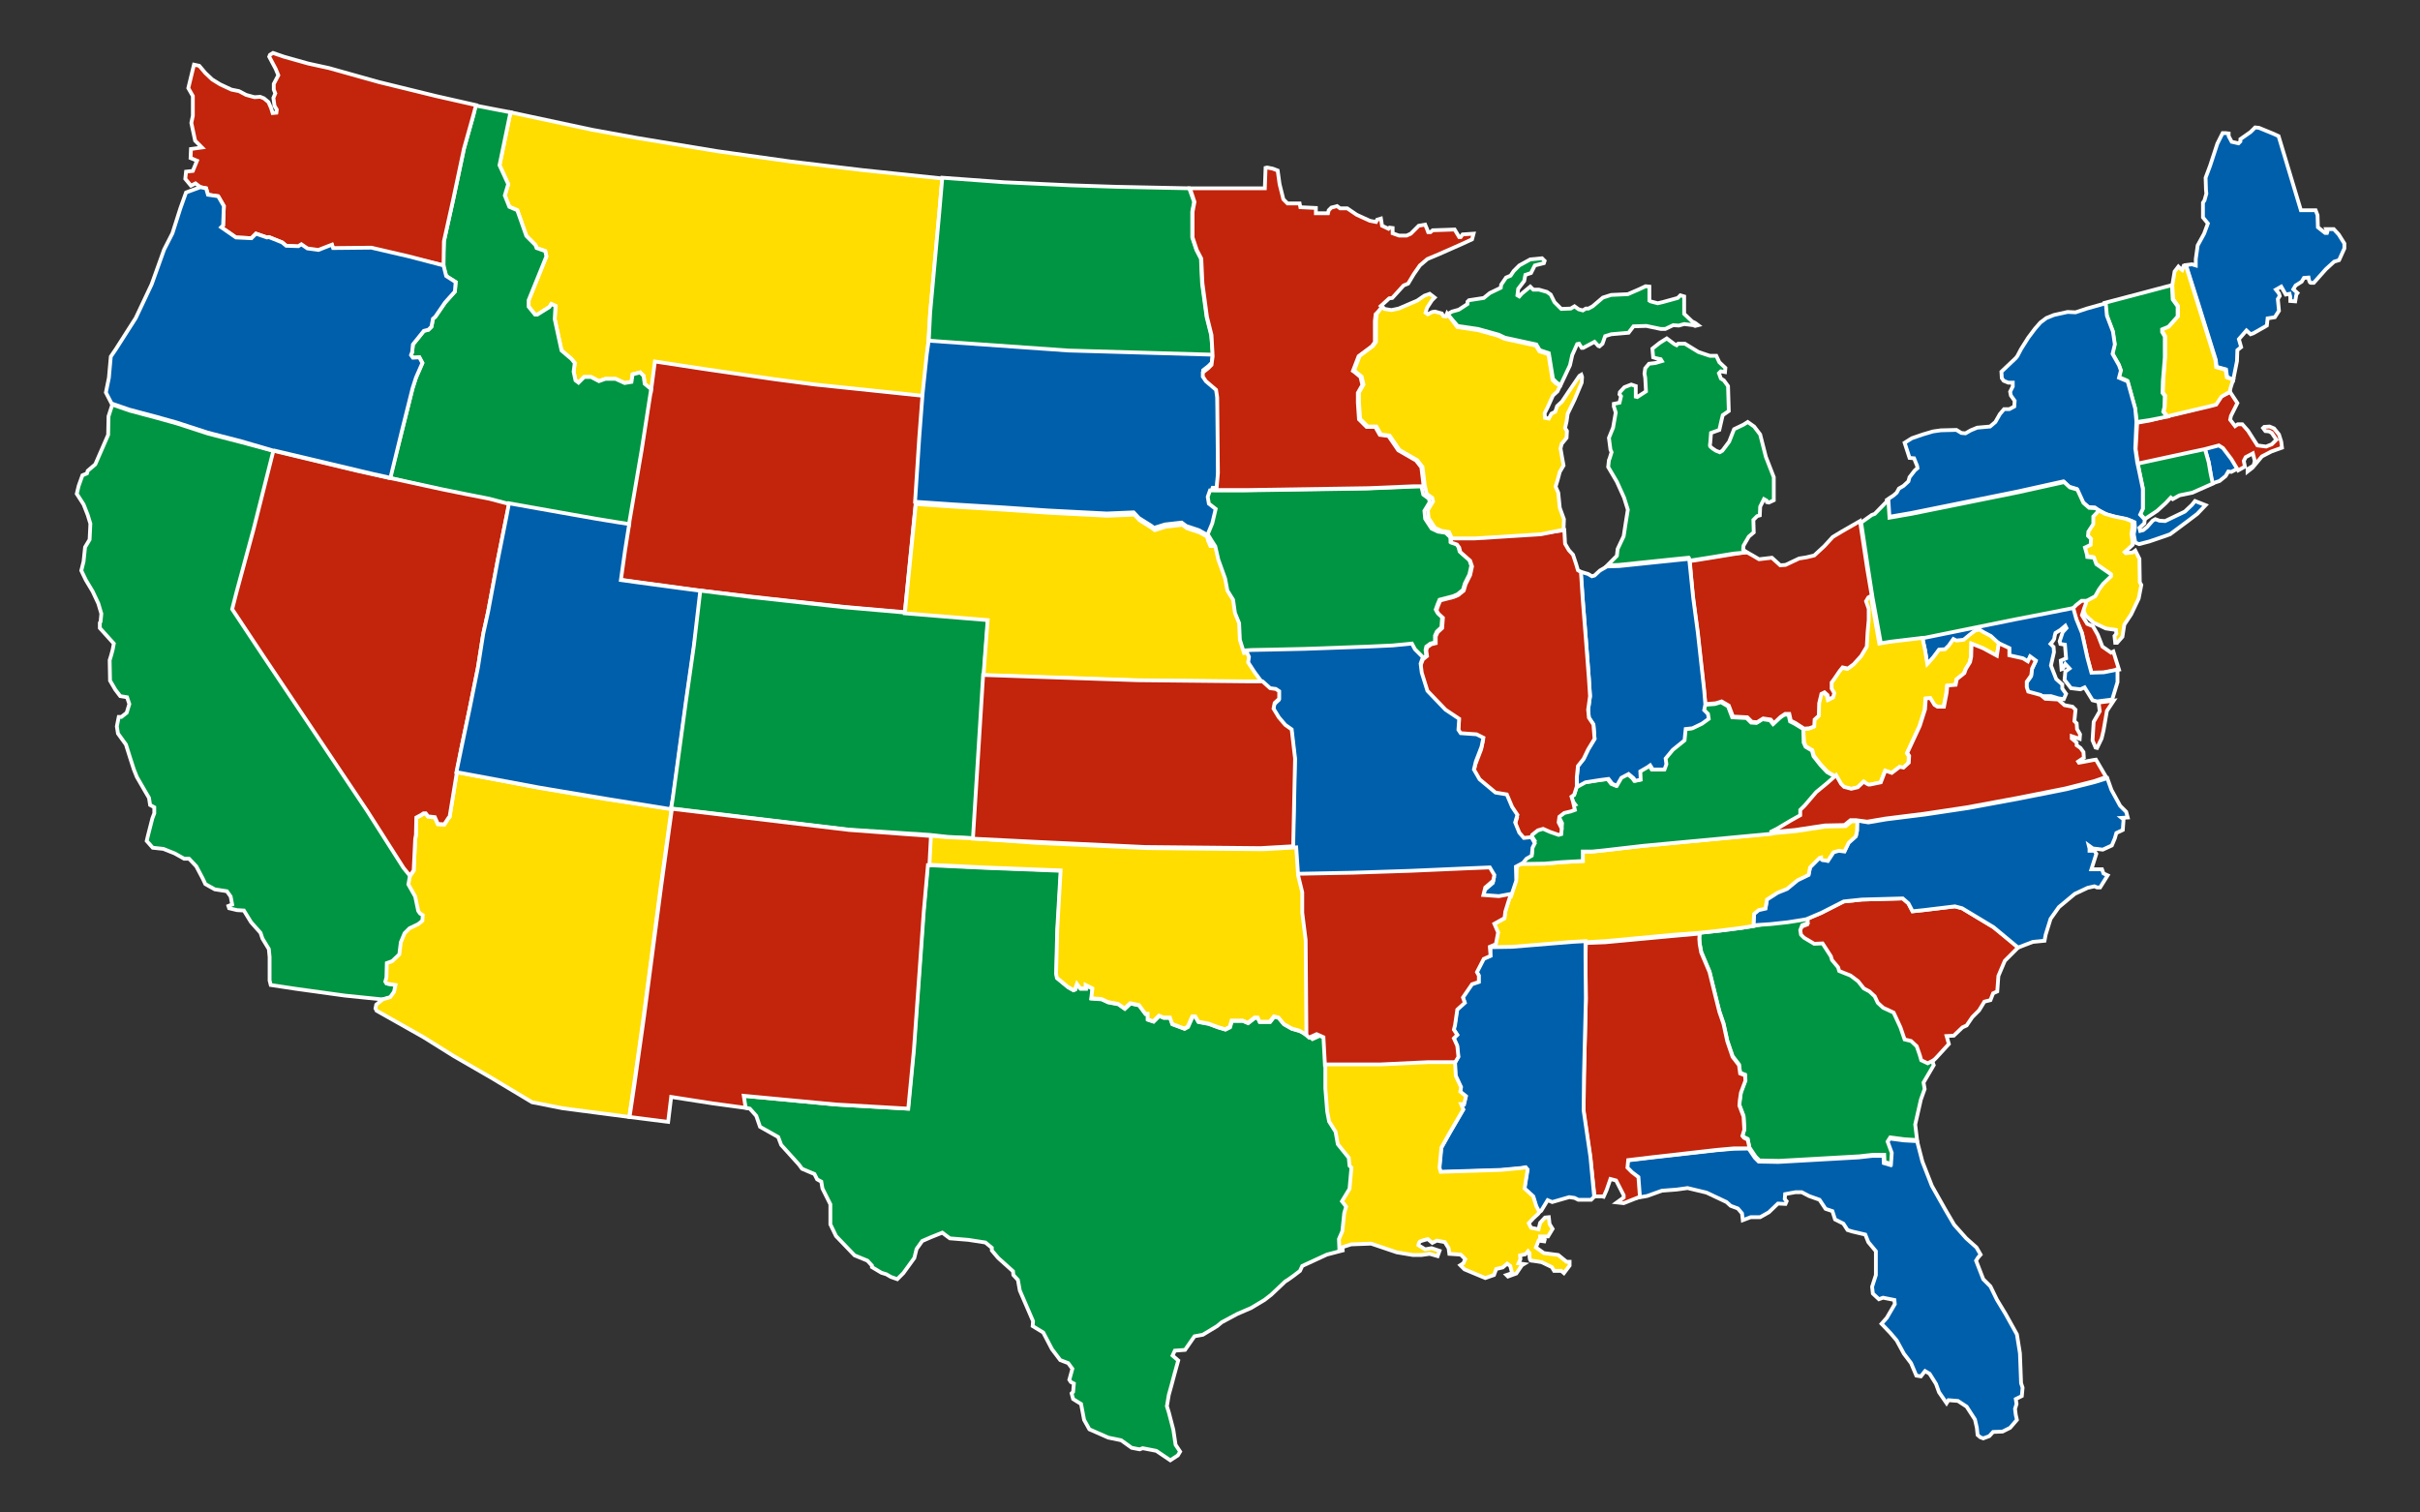<svg viewBox="0 0 640 400" class="frame">

<rect x="0" y="0" width="640" height="400" fill="#333333" stroke="none"/>

<path id="FL" fill="#005FAB" stroke="#FFFFFF" d="M507,301.8l1.4,5.4l2.5,6.4l3.5,6.2l2.4,4.1l3.2,3.6l2.7,2.4l1.1,1.9l-0.7,0.8
	l-0.5,0.8l1.9,4.9l1.9,1.9l1.7,3.5l2.3,3.8l3,5.4l0.8,5l0.3,7.9l0.4,1.2l-0.2,2.2l-1.6,0.8l0.2,1.3l-0.4,1.3l0.2,1.6l0.3,1.3
	l-1.8,2.1l-2,1l-2.5,0.1l-1,1.1l-1.6,0.6l-0.8-0.3l-0.7-0.6l-0.2-1.9l-0.5-2.2l-2.2-3.4l-2.3-1.5l-2.5-0.2l-0.5,0.8l-2-2.9L512,366
	l-1.7-2.7l-1.2-0.7l-1.1,1.4l-1.2-0.2l-1.4-3.3l-1.9-2.5l-1.9-3.5l-1.7-2l-2.3-2.4l1.4-1.6l2.1-3.6l-0.1-1.1l-3-0.6l-1.1,0.4
	l-1.6-1.5l-0.2-1.8l1-3.1v-6.3l-2-2.4l-0.8-2l-3.4-0.8l-1.3-0.4l-1.1-1.7l-2.2-1.1l-0.7-2.2l-1.8-0.6l-1.6-2.4l-2.8-1l-1.9-1h-1.7
	l-2.7,0.5l-0.1,1.3l0.5,0.6l-0.3,0.7l-2-0.1l-2.4,2.3l-2.3,1.3H463l-2.1,0.8l-0.2-1.8l-1.1-1.3l-1.9-0.7l-1.1-1l-5.3-2.5l-5-1.2
	l-2.9,0.4l-3.9,0.3l-3.9,1.4l-2.3,0.4l-0.2-5.3l-1.7-1.3l-1.2-1.2l0.2-2l6.7-0.8l16.8-1.9l4.5-0.4l4-0.1l1.7,2.5l1,1l5.2,0.1
	l7.1-0.4l14.1-0.8l3.6-0.4l3,0l0.1,1.9l1.7,0.5l0.2-2.9l-1.1-3l0.7-1.1l3.8,0.5L507,301.8L507,301.8z"/>
<path id="SC" fill="#C2240C" stroke="#FFFFFF" d="M510.8,281l-1.2,0.6l-1.7-0.8l-0.4-1.4l-0.8-2.3l-1.5-1.4l-1.7-0.4l-1.1-3.2
	l-1.8-3.9l-2.8-1.3l-1.4-1.3l-0.8-1.7l-1.4-1.3l-1.5-0.8l-1.5-1.9l-2-1.5l-3-1.2l-0.3-1l-1.6-1.9l-0.3-1l-2.2-3.4l-2.2,0.1l-2.7-1.6
	l-0.8-0.8l-0.2-1.2l0.5-1.3l1.5-0.6l-0.2-1.4l4-1.7l5.9-3l4.8-0.5l10.8-0.3l1.5,1.3l1.1,2.1l2.9-0.3l8.3-1l1.9,0.5l8.3,5l6.6,5.3
	l-3.6,3.6l-1.7,4l-0.3,4.1l-1.1,0.5l-0.7,1.8l-1.6,0.4l-1.4,2.3l-1.8,1.8l-1.5,2.2l-1.1,0.5l-2.3,2.2l-1.9,0.1l0.6,2.1l-3.3,3.6
	L510.8,281L510.8,281z"/>
<path id="GA" fill="#009542" stroke="#FFFFFF" d="M463.7,244.9l-3.2,0.5l-5.5,0.7l-5.6,0.6v1.4l0.1,1.4l0.4,2.2l2.2,5.2l1.6,6.5l1,4
	l1.1,3.2l1,4.6l1.4,4.1l1.7,2.2l0.3,2.2l1.3,0.5l0.1,1.4l-1.2,3.2l-0.3,2.1l-0.1,1.3l1.1,2.9l0.2,3.5l-0.5,1.6l0.4,0.5l1,0.5
	l0.4,2.2l1.7,2.5l1,1l5.2,0.1l7.1-0.4l14.1-0.8l3.6-0.4l3,0l0.1,1.9l1.7,0.5l0.2-2.9l-1.1-3l0.7-1.1l3.8,0.5l3.3,0.2l-0.5-4.1
	l1.5-6.6l1-2.8l-0.3-1.7l2.7-4.6l-0.4-1.1l-1.2,0.6l-1.7-0.8l-0.4-1.4l-0.8-2.3l-1.5-1.4l-1.7-0.4l-1.1-3.2l-1.8-3.9l-2.8-1.3
	l-1.4-1.3l-0.8-1.7l-1.4-1.3l-1.5-0.8l-1.5-1.9l-2-1.5l-3-1.2l-0.3-1l-1.6-1.9l-0.3-1l-2.2-3.4l-2.2,0.1l-2.7-1.6l-0.8-0.8l-0.2-1.2
	l0.5-1.3l1.5-0.6l-0.1-1.5l-1.2,0.3l-3.8,0.6l-4.6,0.5L463.7,244.9L463.7,244.9z"/>
<path id="AL" fill="#C2240C" stroke="#FFFFFF" d="M421.7,316.4l-1.1-10l-1.8-12.3l0.1-9.2l0.5-20.4l-0.1-10.9l0.1-4.2l5.1-0.2
	l18.3-1.7l6.7-0.6l-0.1,1.4l0.1,1.4l0.4,2.2l2.2,5.2l1.6,6.5l1,4l1.1,3.2l1,4.6l1.4,4.1l1.7,2.2l0.3,2.2l1.3,0.5l0.1,1.4l-1.2,3.2
	l-0.3,2.1l-0.1,1.3l1.1,2.9l0.2,3.5l-0.5,1.6l0.4,0.5l1,0.5l0.5,2.3h-4.1l-4.5,0.4l-16.8,1.9l-6.7,0.8l-0.2,2l1.2,1.2l1.7,1.3
	l0.4,5.2l-4.3,1.7l-1.8-0.2l1.8-1.3v-0.6l-2-3.9l-1.5-0.4l-1,2.9l-0.8,1.8l-0.4-0.1L421.7,316.4L421.7,316.4z"/>
<path id="NC" fill="#005FAB" stroke="#FFFFFF" d="M557.3,205.8l1.1,3.1l2.3,4.2l1.6,1.6l0.4,1.5l-1.6,0.1l0.5,0.4l-0.2,2.8l-1.7,0.8
	l-0.4,1.4l-0.8,1.9l-2.4,1.1l-1.6-0.2l-1-0.1l-1.1-0.8l0.2,0.8v0.6h1.3l0.5,0.8l-1.3,4.1h2.8l0.4,1.1l1.1,0.5l-2,3.2h-0.8l-0.7-0.3
	l-1.8,0.4l-3.4,1.6l-4.2,3.5l-2.2,3.1l-1.3,4.2l-0.3,1.6l-3.1,0.3l-3.9,1.5l-6.5-5.4l-8.3-5l-1.9-0.5l-8.3,1l-2.9,0.3l-1.1-2.1
	l-1.5-1.3l-10.8,0.3l-4.8,0.5l-5.9,3l-4,1.7l-1.1,0.2l-3.8,0.6l-4.6,0.5l-4.5,0.3l0.2-3.2l1.2-1l1.8-0.4l0.4-2.4l2.8-1.8l2.5-1
	l2.8-2.3l2.9-1.4l0.4-2l2.5-2.5l0.4-0.1c0,0,0,0.7,0.5,0.7s1.3,0.2,1.3,0.2l1.5-2.3l1.4-0.4l1.5,0.2l1.1-2.3l1.9-1.7l0.3-1.4v-2.6
	l3,0.5l4.7-0.8l10.4-1.3l11.3-1.7l13.5-2.5l12.6-2.5l7.5-1.9L557.3,205.8L557.3,205.8z"/>
<path id="TN" fill="#FFDD00" stroke="#FFFFFF" d="M468.6,220.4l-34.1,3.3l-10.4,1.2l-3,0.3l-2.5,0v2.5l-5.5,0.3l-4.6,0.4l-7.3,0
	l-0.2,3.8l-1.4,4.1l-0.7,2l-0.9,2.9l-0.2,1.7l-2.7,1.5l1,2.3l-0.6,2.9l-1,1.1l5.4-0.1l15.8-1.3l3.5-0.1l5.3-0.3l18.3-1.7l6.7-0.5
	l5.5-0.6l5.5-0.7l3.2-0.5l0.2-3.2l1.2-1l1.8-0.4l0.4-2.4l2.8-1.8l2.5-1l2.8-2.3l2.9-1.4l0.4-2l2.5-2.5l0.4-0.1c0,0,0,0.7,0.5,0.7
	s1.3,0.2,1.3,0.2l1.5-2.3l1.4-0.4l1.5,0.2l1.1-2.3l1.9-1.7l0.3-1.4l0.1-2.6l-1.5,0l-1.6,1.3l-5.2,0.1l-7.9,1.2L468.6,220.4
	L468.6,220.4z"/>
<path id="RI" fill="#005FAB" stroke="#FFFFFF" d="M584.9,127.9l-0.3-2.8l-0.5-2.9l-1.1-3.9l3.8-1l1.1,0.7l2.2,2.9l1.9,2.9l-1.9,1
	l-0.8-0.1l-0.7,1.2l-1.6,1.3L584.9,127.9L584.9,127.9z"/>
<path id="CT" fill="#009542" stroke="#FFFFFF" d="M585.2,127.9l-0.6-2.8l-0.5-2.9l-1.1-3.9l-3.4,0.7l-14.3,3.1l0.4,2.2l1,4.8v5.3
	l-0.7,1.5l1.2,1.4l3.3-2.2l2.3-2.1l1.3-1.4l0.5,0.4l1.8-1l3.4-0.7L585.2,127.9L585.2,127.9z"/>
<path id="MA" fill="#C2240C" stroke="#FFFFFF" d="M572.9,110.1l11.5-2.8l1.5-0.4l1.4-2.1l2.5-1.1l1.9,2.9L590,110l-0.2,1l1.3,1.7
	l0.7-0.5h1.2l1.5,1.7l2.5,3.9l2.3,0.3l1.5-0.6l1.2-1.2l-1.2-1.8l-0.7-0.4l-1-0.1l-0.6-0.8l0.3-0.3l1.4-0.1l1.2,0.5l1.3,1.6l0.6,1.9
	l0.2,1.6l-2.8,1l-2.5,1.3l-2.5,3l-1.3,1v-0.6l1.6-1l0.3-1.2l-0.5-2l-1.9,1l-0.5,1l0.3,1.5l-1.8,1l-1.8-3l-2.2-2.9l-1.1-0.7l-3.8,1
	l-3.3,0.7l-14.3,3.1l-0.6-3.8l0.4-7l3.4-0.6L572.9,110.1"/>
<path id="ME" fill="#005FAB" stroke="#FFFFFF" d="M617.2,60.6l1.3,1.4l1.5,2.4v1.3l-1.4,3.1l-1.3,0.4l-2.2,2l-3.2,3.6
	c0,0-0.4,0-0.8,0c-0.4,0-0.6-1.4-0.6-1.4l-1.2,0.1l-0.6,1l-1.6,1l-0.6,1l1.1,1l-0.3,0.4l-0.3,1.8l-1.3-0.1v-1.1l-0.2-0.8l-1,0.2
	l-1.2-2.1l-1.4,0.8l0.8,1l0.2,0.7l-0.5,0.8l0.2,2l0.1,1.1l-1.1,1.7l-1.9,0.3l-0.2,1.9l-3.5,2l-0.8,0.3l-1.1-1l-2,2.3l0.6,2.1l-1,0.8
	l-0.1,2.9l-1,5l-1.6-0.8l-0.3-2l-2.5-0.7l-0.2-1.8l-4.8-15.4l-3.1-9.7l1.6-0.2l1,0.3v-1.7l0.5-3.6l1.7-3.1l1-2.7l-1.3-1.6v-3.9
	L583,53l0.5-1.8l-0.1-1l-0.1-3.2l1.2-3.2l1.9-5.8l1.4-2.8h0.8l0.8,0.1v0.7l0.8,1.5l1.8,0.4l0.5-0.5v-0.6l2.7-1.9l1.2-1.2l1,0.1
	l3.9,1.6l1.3,0.6l5.9,19.6h3.9l0.5,1.3l0.1,3.2l1.9,1.5h0.5l0.1-0.3l-0.3-0.7L617.2,60.6L617.2,60.6z"/>
<path id="NH" fill="#FFDD00" stroke="#FFFFFF" d="M589.7,103.6l0.2-1l0.7-2.2l-1.7-0.6l-0.3-2l-2.5-0.7l-0.2-1.8l-4.8-15.4l-3-9.6
	l-0.6,0l-0.4,1.1l-0.4-0.3l-0.6-0.6l-1,1.3l-0.6,3.6l0.2,3.7l1.3,1.8v2.7l-2.4,2.7l-1.7,0.7v0.7l0.7,1.2v5.6l-0.5,6.1l-0.1,3.2
	l0.6,0.8l-0.1,3l-0.3,1.2l1,1.3l11.4-2.7l1.5-0.4l1.4-2.1L589.7,103.6L589.7,103.6z"/>
<path id="VT" fill="#009542" stroke="#FFFFFF" d="M565.1,111.6l-0.5-3.7l-2-7.2l-0.4-0.2l-1.9-0.8l0.5-1.9l-0.5-1.4l-1.7-3l0.6-2.5
	l-0.5-3.4l-1.6-4.2l-0.5-3.2l17.8-4.7l0.2,3.8l1.3,1.8v2.7l-2.4,2.7l-1.7,0.7v0.7l0.7,1.2v5.6l-0.5,6.1l-0.1,3.2l0.6,0.8l-0.1,3
	l-0.3,1.2l1,1.3l-4.6,0.9L565.1,111.6L565.1,111.6z"/>
<path id="NY" fill="#005FAB" stroke="#FFFFFF" d="M554.7,134.8l-0.7-0.6l-1.7-0.1l-1.5-1.3l-1.6-3.5l-2-0.6l-1.5-1.4l-12.2,2.7
	l-28.2,5.7l-5.8,1l-0.5-4.5l1.8-1.2l0.8-0.7l0.6-1.1l1.2-0.7l1.3-1.2l0.3-1.1l1.4-1.8l0.7-0.6l-0.1-0.6l-0.8-2l-1.2-0.1l-1.3-4
	l1.9-1.2l2.9-1l2.7-0.8l2.1-0.3l4.1-0.1l1.3,0.8l1.1,0.1l1.4-0.8l1.7-0.7l3.4-0.3l1.4-1.2l1.2-2.1l1.1-1.3h1.4l1.3-0.7l0.1-1.5
	l-1-1.4l-0.2-1l0.7-1.4v-1h-1.2l-1.2-0.5l-0.5-0.7l-0.1-1.7l3.8-3.6l0.4-0.5l1-1.9l1.9-3l1.8-2.4l1.4-1.6l1.6-1.2l2-0.8l3.6-0.8
	l2.1,0.1l3-1l5-1.4l0.3,3.3l1.6,4.2l0.5,3.4l-0.6,2.5l1.7,3l0.5,1.4l-0.5,1.9l1.9,0.8l0.4,0.2l2,7.2l0.3,3.4l-0.3,7.1l0.5,3.6
	l0.5,2.3l1,4.8v5.3l-0.7,1.5l1.2,1.3l-0.1,1l-1.3,1.2l0.2,0.8l0.8-0.2l1-0.8l1.5-1.7l0.7-0.4l1.1,0.4l1.5,0.1l5.2-2.5l1.9-1.8l0.8-1
	l2.8,1.1l-2.2,2.3l-2.5,1.9l-4.7,3.5l-1.7,0.6l-3.8,1.3l-2.7,0.7l-1-0.4l-0.4-2.2l0.3-1.8l-0.1-1.4l-1.7-0.7l-3-0.6l-2.5-0.7
	L554.7,134.8L554.7,134.8z"/>
<path id="NJ" fill="#FFDD00" stroke="#FFFFFF" d="M554.7,134.8l-1.4,1.6v2l-1.3,2l-0.1,1.1l0.8,0.8l-0.1,1.6l-1.5,0.7l0.5,1.8
	l0.1,0.7l1.8,0.2l0.6,1.7l2.3,1.6l1.6,1.1v0.5l-2.1,2l-1.1,1.5l-1,1.8l-1.5,0.8l-0.8,0.5l-0.2,0.8l-0.4,1.7l0.7,1.5l2.1,1.9l3.2,1.5
	l2.7,0.4l0.1,1l-0.5,0.6l0.2,1.8h0.5l1.4-1.6l0.5-3.2l1.8-2.7l2-4.2l0.7-3.6l-0.4-0.7l-0.1-6.2l-1.1-2.2l-0.7,0.5l-1.8,0.2l-0.3-0.3
	l0.7-0.6l1.4-1.3l0-0.7l-0.3-2.3l0.3-1.8l-0.1-1.4l-1.7-0.7l-3-0.6l-2.5-0.7L554.7,134.8L554.7,134.8z"/>
<path id="PA" fill="#009542" stroke="#FFFFFF" d="M551.9,158.9l0.7-0.4l1.5-0.8l1-1.8l1.1-1.5l2.1-2v-0.5l-1.6-1.1l-2.3-1.6
	l-0.6-1.7l-1.8-0.2l-0.1-0.7l-0.5-1.8l1.5-0.7l0.1-1.6l-0.8-0.8l0.1-1.1l1.3-2v-2l1.5-1.6l-0.9-0.6l-1.7-0.1l-1.5-1.3l-1.6-3.5
	l-2-0.6l-1.5-1.4l-12.2,2.7l-28.2,5.7l-5.8,1l-0.3-4.7l-3.6,3.7l-0.8,0.3l-2.8,2l1.9,12.6l1.1,7.1l2.3,12.7l3-0.5l7.8-1l24.9-5
	l9.8-1.9l5.5-1.1l0.8-0.8l1.4-1.1L551.9,158.9L551.9,158.9z"/>
<path id="DE" fill="#C2240C" stroke="#FFFFFF" d="M551.1,161.1l0.5-1.4l0.2-0.8h-1.3l-1.4,1.1l-1,1l1,2.8l1.5,3.7l1.4,6.4l1.1,4.1
	l3.3-0.1l4-0.8l-1.5-4.8l-0.6,0.3l-2.3-1.6l-1.2-3.1l-1.3-2.3l-1.5-0.6l-1.4-2.3L551.1,161.1L551.1,161.1z"/>
<path id="MD" fill="#005FAB" stroke="#FFFFFF" d="M560.4,177l-4,0.8l-3.3,0.1l-1.1-4.1l-1.4-6.4l-1.5-3.7l-0.8-2.9l-5.5,1.1
	l-9.8,1.9l-24.6,5l0.7,3.3l0.6,3.7l0.2-0.2l1.4-1.6l1.5-2l1.6-0.1l1-1l1.2-1.7l0.8,0.4l1.9-0.2l1.7-1.4l1.3-1l1.2-0.3l1.1,0.7l1.9,1
	l1.3,1.2l0.8,1l2.7,1.1v1.9l3.6,0.8l1.3,0.8l0.6-1.3l1.5,1.1l-1,2.1l-0.2,1.8l-1.2,1.7v1.4l0.4,1.2l3.3,0.9l2.8,0l2,0.6l1.4,0.2
	l0.6-1.4l-1-1.4V181l-1.6-1.4l-1.4-3.6l0.8-3.5l-0.1-1.4l-0.8-0.8c0,0,1-1.1,1-1.5c0-0.4,0.3-1.4,0.3-1.4l1.3-0.8l1.3-1.1l0.3,0.6
	l-1,1.1l-0.8,2.4l0.2,0.7l1.2,0.2l0.3,3.6l-1.4,0.6l0.2,2.3l0.3-0.1l0.7-1.3l1.1,1.2l-1.1,0.8l-0.2,2.2l1.7,2.2l2.5,0.3l1.1-0.5
	l2.1,3.4l1.2,0.3l4-0.5l1.4-4.6V177L560.4,177z"/>
<path id="WV" fill="#FFDD00" stroke="#FFFFFF" d="M508.4,168.7l0.7,3.2l0.6,3.7l0.2-0.2l1.4-1.6l1.5-2l1.6-0.1l1-1l1.2-1.7l0.8,0.4
	l1.9-0.2l1.7-1.4l1.3-1l1.2-0.3l1.1,0.7l1.9,1l1.3,1.2l0.9,0.8l-0.7,3.3l-3.7-2l-3-1.2l-0.1,3.5l-0.3,1.4l-1.1,1.8l-0.4,1.1l-2,1.6
	l-0.3,1.5l-2.2,0.2l-0.2,2l-0.7,3.6h-1.7l-0.8-0.5l-1.1-1.8l-1.2,0.1l-0.2,2.9l-1.4,4.4l-3.3,7.1l0.5,0.8l-0.1,1.8l-1.4,1.3l-1-0.2
	l-2.1,1.6l-1.7-0.6l-1.2,3.1c0,0-2.4,0.5-2.9,0.6s-1.6-0.8-1.6-0.8l-1.6,1.5l-1.7,0.4l-1.9-0.5l-0.8-0.8l-1.4-2l-2.1-1.3l-1.7-1.8
	l-1.9-2.4l-0.4-1.5l-1.7-1l-0.5-1.1l-0.2-3.5l1.4-0.1l1.3-0.5l0.1-1.8l1.1-1l0.1-3.3l0.6-2.5l0.8-0.4l0.8,0.7l0.3,1.2l1.2-0.6
	l0.3-1.1l-0.7-1.2v-1.6l0.6-0.8l1.5-2.2l0.8-1l1.4,0.3l1.5-1.1l2-2.2l1.5-2.5l0.2-3.7l0.3-3.3V161l-0.7-2l0.6-1l0.8-0.8l2.3,13
	l3-0.5L508.4,168.7L508.4,168.7z"/>
<path id="KY" fill="#009542" stroke="#FFFFFF" d="M485.5,205.5l-2,2.1l-2.8,2.3l-3,3.5l-1.2,1.2v1.4l-2.5,1.4l-3.7,2.2l-1.7,0.9
	l-34.1,3.2l-10.4,1.2l-3,0.3l-2.5,0v2.5l-5.5,0.3l-4.6,0.4l-6.9,0.1l0.7-0.8l1.4-1.2l1.4-0.8l0.2-2.1l0.6-1.2l-1.1-1.7l0.5-1.3
	l1.5-1.2l1.4-0.4l1.8,0.8l2.3,0.8l0.7-0.2l0.1-1.5l-0.8-1.6l0.2-1.5l1.3-1l1.7-0.4l1.1-0.4L416,212l-0.4-1.3l0.7-0.5l0.7-2.2l2-1.1
	l3.8-0.6l2.3-0.3l1,1.3l1.2,0.5l1.2-2.1l1.9-1l1.3,1.1l0.5,0.7l1.4-0.3l-0.1-2.2l1.9-1.1l0.7-0.5l0.7,1.1h3.1l0.5-1.4l-0.2-1.5
	l1.9-2.3l3.1-2.5l0.3-3l1.8-0.2l2.5-1.2l1.8-1.3l-0.2-1.3l-1-1l0.4-1.4l2.7-0.2l1.6-0.5l1.9,1.1l1.1,2.9l3.8,0.2l1.2,1.2l1.4,0.1
	l1.6-1l2,0.3l0.8,1l1.8-1.7l1.2-0.8h1.1l0.4,1.8l1.2,0.6l2.3,1.4l0.1,3.6l0.5,1.1l1.7,1l0.4,1.5l1.9,2.4l1.7,1.8L485.5,205.5z"/>
<path id="OH" fill="#C2240C" stroke="#FFFFFF" d="M491.9,137.8l-4.7,2.7l-2.5,1.5l-2.2,2.4l-2.7,2.5l-2.1,0.5l-1.9,0.3l-3.6,1.7
	l-1.4,0.1l-2.2-2l-3.4,0.4l-1.7-1l-1.6-0.9l-3.2,0.5l-6.7,1.1l-5.1,0.8l0.8,9.6l1.2,9l1.7,15.4l0.4,3.8l2.7-0.2l1.6-0.5l1.9,1.1
	l1.1,2.9l3.8,0.2l1.2,1.2l1.4,0.1l1.6-1l2,0.3l0.8,1l1.8-1.7l1.2-0.8h1.1l0.4,1.8l1.2,0.6l2.3,1.5l1.4-0.1l1.3-0.5l0.1-1.8l1.1-1
	l0.1-3.3l0.6-2.5l0.8-0.4l0.8,0.7l0.3,1.2l1.2-0.6l0.3-1.1l-0.7-1.2v-1.6l0.6-0.8l1.5-2.2l0.8-1l1.4,0.3l1.5-1.1l2-2.2l1.5-2.5
	l0.2-3.7l0.3-3.3V161l-0.7-2l0.6-1l0.9-0.5l-1.2-7.1L491.9,137.8L491.9,137.8z"/>
<path id="MI" fill="#009542" stroke="#FFFFFF" d="M469.1,126.2l-2.1-5.4l-1.5-5.9l-1.6-2.1l-1.7-1.2l-1.1,0.7l-2.5,1.2l-1.3,3.3
	l-1.8,2.4l-0.7,0.4l-1-0.4c0,0-1.7-1-1.6-1.4c0.1-0.4,0.3-3.3,0.3-3.3l2.2-0.8l0.5-2.2l0.4-1.7l1.6-1.1l-0.2-6.6l-1.1-1.5l-0.8-0.5
	l-0.5-1.4l0.5-0.5l1.1,0.2l0.1-1.1l-1.6-1.5l-0.8-1.7h-1.7l-3-1l-3.6-2.2h-1.8l-0.4,0.4l-0.6-0.3l-2-1.5l-1.9,1.2l-1.9,1.5l0.2,2.3
	l0.6,0.2l1.4,0.3l0.3,0.5l-1.7,0.5l-1.7,0.2l-1,1.2l-0.2,1.4l0.2,1.1l0.2,3.6L433,105l-0.4-0.1v-2.8l-1.2-0.4l-1.8,0.7l-1.2,1.3
	l-0.1,0.6l0.4,0.5l-0.4,1.7l-1.5,0.3v0.7l0.5,1.6l-0.7,4l-1.1,2.7l0.4,3.1l0.3,0.7l-0.5,1.6l-0.2,0.5l-0.2,1.8l2.3,3.9l1.9,4.2
	l1,3.2l-0.5,3.1l-0.6,3.9l-1.6,3.4l-0.2,1.8l-2,2l-0.5,0.5l3-0.1l14.4-1.5l4-0.4l0.2,0.8l5.1-0.8l6.7-1.1l3.4-0.3l-0.9-0.8l0.1-1
	l1.4-2.4l1.3-1.1l-0.1-3.3l1-1l0.7-0.2l0.1-2.3l1-2l0.7,0.4l0.1,0.4l0.5,0.1l1.3-0.6L469.1,126.2z M382.8,83.1l1.2-0.7l1.8-0.5
	l2.3-1.5v-0.6l0.4-0.4l3.9-0.6l1.6-1.3l2.9-1.4l0.1-0.8l1.3-1.9l1.2-0.5l0.8-1.2l1.5-1.5l2.9-1.6l3.1-0.3l0.7,0.7l-0.2,0.6l-2.4,0.6
	l-1,2l-1.5,0.5l-0.3,1.6l-1.6,2.1l-0.2,1.7l0.5,0.3l0.6-0.7l2.3-1.9l0.8,0.8h1.5l2.1,0.6l1,0.7l1,2l1.8,1.8l2.5-0.1l1-0.6l1.1,0.8
	l1.1,0.3l0.8-0.5h0.7l1.1-0.6l2.7-2.3l2.2-0.7l4.4-0.2l3-1.3l1.7-0.8l1,0.1v3.7l0.3,0.2l1.9,0.5l1.3-0.3l4-1.1l0.7-0.7l1,0.3v4.6
	l2.1,2l0.8,0.4l0.8,0.6l-0.8,0.2l-0.5-0.2l-2.4-0.3l-1.4,0.4l-1.5-0.1l-2.1,1h-1.2l-3.8-0.8l-3.4,0.1l-1.3,1.7l-4.6,0.4l-1.6,0.5
	l-0.7,2l-0.8,0.7l-0.3-0.1l-1-1.1l-3,1.6h-0.4l-0.7-1.1l-0.5,0.1l-1.3,2.9l-0.6,2.7l-2.5,5.3l-1.1-0.8l-0.9-0.9l-1.1-6.8l-2.4-0.8
	l-0.9-1.5l-8.3-1.8l-1.7-0.8l-5.4-1.5l-5.4-0.8L382.8,83.1L382.8,83.1z"/>
<path id="WY" fill="#C2240C" stroke="#FFFFFF" d="M244.1,104.3l-7.6-0.6l-21.1-2.2l-10.7-1.4l-18.6-2.7l-13.1-2l-0.9,7.3l-2.5,15.9
	l-3.5,20l-1,6.9l-1.1,7.8l4.3,0.6l11.1,1.5l5.8,0.8l13.5,1.6l24.5,2.7l16.1,1.4l2.9-29.1l1.1-16.7L244.1,104.3L244.1,104.3z"/>
<path id="MT" fill="#FFDD00" stroke="#FFFFFF" d="M245.5,90.4l0.5-7.6l1.5-16.4l0.9-9.9l0.8-9.3l-21-2.2l-19.2-2.3L189.8,40
	l-21.2-3.5l-12.1-2.2L135,29.7l-2.9,14l2.3,5l-0.9,3l1.2,3l2.1,0.9l2.4,6.8l2.4,2.4l0.3,0.8l2.3,0.8l0.3,1.4l-4.7,11.6v1.7l1.7,2.1
	h0.6l3.2-2l0.5-0.8l1.1,0.5l-0.2,3.5l1.8,8.3l2,1.7l0.6,0.5L152,96l-0.3,2.3l0.5,2.3l0.8,0.6l1.5-1.5h1.8l2.1,1.1l1.7-0.6h2.7
	l2.4,1.1l1.8-0.3l0.3-2l2-0.5l0.9,0.9l0.3,2.1l1.7,1.6l1-7.5l13.1,2l18.6,2.7l10.7,1.4l21.1,2.2l7.5,0.8l1.1-10.5L245.5,90.4
	L245.5,90.4z"/>
<path id="ID" fill="#009542" stroke="#FFFFFF" d="M103.1,126.4l3.1-12.1l2.9-11.6l0.9-2.8l1.7-3.9l-0.8-1.5l-1.7,0.1l-0.5-0.7
	l0.3-0.8l0.2-2l2.9-3.6l1.2-0.3l0.8-0.8l0.4-2.1l0.6-0.5l2.6-3.8l2.6-2.9l0.2-2.5L118,73l-0.9-2.9l0.3-6.3l2.4-10.8l2.9-13.7
	l2.5-8.9l0.5-2.5l9.3,1.8l-2.9,14l2.3,5l-0.9,3l1.2,3l2.1,0.9l2.4,6.8l2.4,2.4l0.3,0.8l2.3,0.8l0.3,1.4l-4.7,11.6v1.7l1.7,2.1h0.6
	l3.2-2l0.5-0.8l1.1,0.5l-0.2,3.5l1.8,8.3l2,1.7l0.6,0.5L152,96l-0.3,2.3l0.5,2.3l0.8,0.6l1.5-1.5h1.8l2.1,1.1l1.7-0.6h2.7l2.4,1.1
	l1.8-0.3l0.3-2l2-0.5l0.9,0.9l0.3,2.1l1.7,1.4l-2.5,16.1l-3.4,19.9l-3.2-0.5l-5.5-0.9l-6.8-1.2l-7.9-1.4l-8.3-1.5l-5.3-1.3l-6.1-1.2
	l-6.4-1.3L103.1,126.4L103.1,126.4z"/>
<path id="WA" fill="#C2240C" stroke="#FFFFFF" d="M72.2,14l2.9,1l6.4,1.8L87,18l13.2,3.7l15.1,3.7l10.6,2.4l-0.7,2.6l-2.5,8.9
	l-2.9,13.7l-2.4,10.8l-0.1,6.4l-9.2-2.2l-9.9-2.3l-10.1,0.1l-0.3-0.9l-3.6,1.4l-2.9-0.4l-1.6-1.1l-0.8,0.5L75.7,65l-1.1-0.9
	l-3.5-1.4l-0.5,0.1l-2.9-1L66.5,63l-4.1-0.2l-3.9-2.7l0.5-0.5l0.2-5.1l-1.5-2.6l-2.7-0.4l-0.5-1.7l-1.5-0.3l-1.3-1l-1.2,0.6L49,47.3
	l0.2-1.9l1.8-0.2l1.1-2.7l-1.7-0.7l0.1-2.4l2.9-0.4l-1.8-1.8l-1-4.7l0.4-1.9v-5.2l-1.2-2.1l1.5-6.2l1.4,0.3l1.6,1.9l1.8,1.7l2.1,1.3
	l3,1.4l2,0.4l1.9,1l2.2,0.6l1.5-0.1l1,0.4l1.2,1l0.7,1.6l0.4,1.3l1-0.1l0.1-0.8L72.6,28l-0.3-2.1l0.5-1.2l-0.4-1v-1.5l1.2-2.3
	l-0.7-1.7L71.2,15l0.2-0.5L72.2,14L72.2,14z"/>
<path id="TX" fill="#009542" stroke="#FFFFFF" d="M245.3,228.8l14.9,0.7l20.4,0.8l-0.9,15.6l-0.3,11.7l0.2,1.1l2.9,2.4l1.4,0.8
	l0.5-0.2l0.5-1.4l0.9,1.2h1.4v-0.9l1.8,0.9l-0.3,2.6l2.7,0.2l1.7,0.8l2.7,0.5l1.7,1.2l1.5-1.4l2.3,0.5l1.7,2.3h0.6v1.5l1.5,0.5
	l1.5-1.5l1.2,0.5h1.7l0.6,1.7l3.2,1.2l0.9-0.5l1.2-2.7h0.8l0.8,1.4l2.7,0.5l2.4,0.9l2,0.6l1.2-0.6l0.5-1.7h2.9l1.4,0.6l1.8-1.4h0.8
	l0.5,1.1h2.7l1.1-1.4l1.2,0.3l1.4,1.7l2.1,1.2l2.1,0.6l1.8,0.8l1.5,1.3l2-0.9l1.8,0.8l0.4,7.3l0,6.4l0.5,6.2l0.5,2.6l1.7,2.7
	l0.6,3.3l2.9,3.6l0.2,2.1l0.5,0.5l-0.5,5.6l-2,3.3l1.1,1.4l-0.5,1.7l-0.5,4.8l-0.9,2.1l0.2,2.4l-4.2,1.1l-6.5,3l-0.6,1.3l-1.7,1.3
	l-1.4,1l-0.8,0.5l-3.7,3.5l-1.8,1.4l-3.5,2.1l-3.7,1.6l-4.1,2.2l-1.2,1l-3.8,2.3l-2.2,0.4l-2.5,3.6l-2.7,0.2l-0.6,1.3l1.5,1.3
	l-1,3.6l-0.8,3l-0.7,2.5l-0.5,3l0.5,1.6l1.2,4.6l0.6,4l1.2,1.8l-0.6,1l-2,1.3l-3.7-2.5l-3.6-0.7l-0.8,0.3l-2.1-0.4l-2.8-2l-3.4-0.7
	l-5-2.2l-1.4-2.5l-0.8-4.2l-2.1-1.3l-0.4-1.5l0.4-0.4l0.2-2.2l-0.8-0.4l-0.4-0.6l0.8-2.9l-1.1-1.5l-2.1-0.8l-2.2-2.9l-2.3-4.4
	l-2.8-1.7l0.1-1.3l-3.5-8.1l-0.5-2.8l-1.2-1.3l-0.1-1l-3.9-3.5l-1.7-2v-0.7l-1.7-1.4l-4.5-0.7l-4.9-0.4l-2-1.5l-3,1.2l-2.3,1
	l-1.5,2.1l-0.6,2.4l-2.9,4l-1.6,1.6l-1.7-0.6l-1.2-0.7l-1.3-0.4l-2.5-1.5v-0.4l-1.2-1.3l-3.4-1.4l-4.9-5.1l-1.5-3.1v-5.3l-2.1-4.2
	l-0.3-1.8l-1.1-0.6l-0.7-1.4l-3.3-1.4l-0.8-1.1l-4.7-5.2l-0.8-2.1L201,298l-1-2.9l-1.7-1.9l-1.3-0.3l-0.4-3.1l5.3,0.5l19.1,1.8
	l19.1,1.1l1.5-15.6l2.6-36.5l1.1-12.3l0.9,0"/>
<path id="CA" fill="#009542" stroke="#FFFFFF" d="M101,264.3l2.7-0.5l1-1.4l0.4-1.8l-2.4-0.4l-0.3-0.5l0.3-1.1l0.1-3.8l1.4-0.5
	l1.9-1.8l0.4-3.2l1-2.4l1.3-1.3l2.3-1.1l1.1-0.9l0.1-1.5l-0.7-0.4l-0.5-0.7l-0.8-3.8l-1.8-3.2l0.4-2.1l-1.7-2.1l-9.5-14.9
	l-12.8-19.1l-14.9-22.2l-8.1-12.2l1.1-4.3l4.6-17l5.3-20.7l-8.9-2.4l-8.9-2.3l-8.3-2.7l-5-1.4l-7.5-2l-4.6-1.6l-1,3.1l-0.1,4.9
	l-3.4,7.8l-2,1.7l-0.2,0.7l-1.2,0.5l-1,2.8l-0.5,2.1l1.8,2.8l1.1,2.8l0.7,2.3l-0.2,4.2l-1.2,2l-0.4,3.8l-0.6,2.4l1.2,2.5l1.8,3
	l1.5,3.2l0.8,2.7l-0.2,2.1l-0.2,0.3v1.4l3.7,4.1l-0.3,1.6l-0.4,1.5l-0.4,1.3l0.1,5.4l1.4,2.4l1.3,1.7l1.8,0.3l0.6,1.8l-0.7,2.3
	l-1.4,1.1h-0.7l-0.5,2.5l0.3,1.9l2.1,2.9l1.1,3.5l1,3.1l0.8,2l2.2,3.8l1,1.7l0.3,1.9l1.1,0.6v1.6l-0.5,1.3l-1.2,4.7l-0.3,1.3
	l1.6,1.8l2.8,0.3l3,1.2l2.5,1.4H50l1.9,2l1.7,3.2l0.7,1.5l2.5,1.4l3.2,0.5l1,1.4l0.4,2.1l-1,0.4l0.2,0.6l2.1,0.5l1.8,0.1l1.9,3.1
	l2.5,2.8l0.5,1.5l1.7,2.8l0.2,2.1v6.2l0.3,1.2l6.6,1l13,1.8L101,264.3L101,264.3z"/>
<path id="AZ" fill="#FFDD00" stroke="#FFFFFF" d="M101.2,264.3l-1.7,1.4l-0.2,1l0.3,0.6l12.4,7l8,5l9.7,5.6l11,6.6l8.1,1.6l17.6,2.3
	l1.3-8.7l2.5-17.7l4.6-34.9l2.8-20.2l-16.9-2.5l-17.9-3l-22-4.2l-1.9,11.9l-0.3,0.3l-1.1,1.7l-1.7-0.1l-0.8-1.8l-1.8-0.2l-0.6-0.8
	h-0.6l-0.6,0.4l-1.3,0.7l-0.1,4.6l-0.2,1.1l-0.4,8.3l-1,1.4l-0.4,2.2l1.8,3.2l0.8,3.8l0.5,0.7l0.7,0.4l-0.1,1.5l-1.1,0.9l-2.3,1.1
	l-1.3,1.3l-1,2.4l-0.4,3.2l-1.9,1.8l-1.4,0.5l-0.1,3.8l-0.3,1.1l0.3,0.5l2.4,0.4l-0.4,1.8l-1,1.4L101.2,264.3L101.2,264.3z"/>
<path id="NV" fill="#C2240C" stroke="#FFFFFF" d="M103.1,126.4l13.8,3l6.4,1.3l6.1,1.2l5.3,1.4l-0.8,3.6l-2.3,11.5l-2.5,13.4
	l-1.3,5.9l-1.4,8.9l-2.2,10.9l-2.1,10l-1.3,6.9l-1.9,11.6l-0.3,0.3l-1.1,1.7l-1.7-0.1l-0.8-1.8l-1.8-0.2l-0.6-0.8h-0.6l-0.6,0.4
	l-1.3,0.7l-0.1,4.6l-0.2,1.1l-0.4,8.3l-1,1.4l-1.7-2.1l-9.5-14.9l-12.8-19.1l-14.9-22.2l-8.1-12.2l1.1-4.3l4.6-17l5.2-20.6l22.1,5.3
	l9,2"/>
<path id="UT" fill="#005FAB" stroke="#FFFFFF" d="M177.4,214l-16.8-2.7l-17.9-3l-22-4.1l1.4-6.8l2.1-10l2.2-10.9l1.4-8.9l1.3-5.9
	l2.5-13.4l2.3-11.5l0.7-3.7l8.4,1.5l7.9,1.4l6.8,1.2l5.5,0.9l3.2,0.5l-1.1,7l-1.1,7.8l4.3,0.6l11.1,1.5l6,0.8l-2,14.5l-2.1,14.7
	l-2.5,18.4l-1,7.3L177.4,214L177.4,214z"/>
<path id="CO" fill="#009542" stroke="#FFFFFF" d="M257.5,221.8l2.7-43.3l1.1-14.7l-21.9-1.8l-16.1-1.4l-24.5-2.7l-13.6-1.7
	l-1.7,14.6l-2.1,14.7l-2.5,18.4l-1,7.3l-0.4,2.6l22.6,2.7l24.3,2.9l21.5,1.4l4.4,0.5l7.5,0.4"/>
<path id="NM" fill="#C2240C" stroke="#FFFFFF" d="M197.2,293l-0.5-3.2l5.3,0.5l19.1,1.8l19.1,1.1l1.5-15.6l2.6-36.5l1.1-12.3l0.9,0
	l0-7.7l-21.7-1.6l-24.3-2.9l-22.6-2.7l-2.8,20.2l-4.6,34.9l-2.5,17.7l-1.3,8.7l10.2,1.3l0.8-6.6l10.9,1.7L197.2,293L197.2,293z"/>
<path id="OR" fill="#005FAB" stroke="#FFFFFF" d="M103.3,126.2l2.9-11.9l2.9-11.6l0.9-2.8l1.7-3.9l-0.8-1.5l-1.7,0.1l-0.5-0.7
	l0.3-0.8l0.2-2l2.9-3.6l1.2-0.3l0.8-0.8l0.4-2.1l0.6-0.5l2.6-3.8l2.6-2.9l0.2-2.5L118,73l-0.7-2.8l-9.2-2.4l-9.9-2.3l-10.1,0.1
	l-0.3-0.9l-3.6,1.4l-2.9-0.4l-1.6-1.1l-0.8,0.5L75.7,65l-1.1-0.9l-3.5-1.4l-0.5,0.1l-2.9-1L66.5,63l-4.1-0.2l-3.9-2.7l0.5-0.5
	l0.2-5.1l-1.5-2.6l-2.7-0.4l-0.5-1.7l-1.5-0.3l-3.8,1.4l-1.5,4.2l-2.1,6.6L43.4,66l-3.3,9.2l-4.2,8.9l-5.3,8.3l-1.3,1.9l-0.5,5.6
	l-0.8,3.9l1.5,2.9l4.6,1.6l7.5,2l5,1.4l8.3,2.7l8.9,2.3l8.9,2.6 M103.1,126.4l-30.8-7.3l22.1,5.3l9,2"/>
<path id="ND" fill="#009542" stroke="#FFFFFF" d="M320.8,94.2l-0.5-5.6l-1.2-4.8l-1.2-8.9l-0.3-6.5l-1.2-2.3l-1.1-3.3v-6.8l0.5-2.6
	l-1.3-3.6l-19.3-0.4l-12.2-0.4l-17.4-0.8l-16.4-1.2l-0.8,9.3l-0.9,9.9l-1.5,16.4l-0.4,8l36.9,2.4L320.8,94.2L320.8,94.2z"/>
<path id="SD" fill="#005FAB" stroke="#FFFFFF" d="M321.8,143.8l-0.6-1.3l-1.1-1.9l1.2-2.9l0.9-3.8l-1.8-1.4l-0.3-1.8l0.6-1.7h1.2
	l0.3-4.5l-0.2-20l-0.3-2l-2.7-2.3l-0.8-1.2v-1.1l1.4-1.1l0.9-0.9l0.2-2.1l-38.2-1.1l-36.9-2.6l-0.5,3.5l-1.1,10.4l-0.9,11.8
	l-1.1,16.9l10.2,0.7l13.2,0.8l11.7,0.8l15.6,0.8l7.1-0.3l1.4,1.5l3.2,2l0.8,0.6l2.9-0.9l2.6-0.3l1.8-0.2l1.2,0.9l3.3,1.1l2,1.1
	l0.3,1.1l0.6,1.4h1.2L321.8,143.8L321.8,143.8z"/>
<path id="NE" fill="#FFDD00" stroke="#FFFFFF" d="M329.5,171.8l0.9,1.7l-0.2,1.5l1.7,2.6l2.1,2.7H330l-29-0.3l-26.6-0.9l-14.3-0.5
	l1.1-14.6l-21.9-1.8l2.9-28.9l10.2,0.7l13.2,0.8l11.7,0.8l15.6,0.8l7.1-0.3l1.4,1.5l3.2,2l0.8,0.6l2.9-0.9l2.6-0.3l1.8-0.2l1.2,0.9
	l3.3,1.1l2,1.1l0.3,1.1l0.6,1.4h1.2l1.1-0.1l0.8,3.5l1.8,5l0.6,3.2l1.5,2.4l0.5,3.5l1.1,2.7l0.2,4.4l1.3,3.6"/>
<path id="IA" fill="#009542" stroke="#FFFFFF" d="M383.6,142.1l0,1.2l1.5,0.5l0.6,0.8l0.3,1.2l2.6,2.3l0.5,1.5l-0.5,2.3l-1.2,2.4
	l-0.5,1.7l-1.5,1.2l-1.2,0.5l-3.5,0.9l-0.5,1.2l-0.5,1.4l0.5,0.9l1.2,1.1l-0.2,2.7l-1.2,1.1l-0.5,1.1v1.8l-1.2,0.3l-1.1,0.8
	l-0.2,0.9l0.2,1.4l-1.1,1.2l-2.2-2.2l-0.8-1.5l-5.1,0.5l-6.5,0.3l-16.7,0.6l-8.9,0.2l-6.2,0.2l-0.7,0.1l-1.1-3.5l-0.2-4.4l-1.1-2.7
	l-0.5-3.5l-1.5-2.4l-0.6-3.2l-1.8-5l-0.8-3.5l-0.9-1.4l-1.1-1.8l1.2-2.9l0.9-3.8l-1.8-1.4l-0.3-1.8l0.6-1.7h1.1h7.6l32.6-0.5
	l11.9-0.5l2.7-0.1l0.5,2.2l1.5,1.1l0.2,0.9l-1.4,2.3l0.2,2.1l1.7,2.6l1.7,0.8l2,0.3L383.6,142.1L383.6,142.1z"/>
<path id="MS" fill="#005FAB" stroke="#FFFFFF" d="M421.6,316.5l-0.8,0.8h-3.4l-1-0.5l-1.4-0.2l-4.5,1.3l-1.2-0.5l-1.7,2.8l-0.7,0.5
	l-0.7-1.6l-0.8-2.6l-2.3-2.1l0.8-5l-0.5-0.6l-1.2,0.2l-5.4,0.5l-15.9,0.5l-0.3-1.1l0.5-5.3l2.3-4.1l3.5-6l-0.6-1.4h0.8l0.5-2.1
	l-1.5-1.2l0.2-1.2l-1.4-3l-0.2-3.5l0.9-1.7l-0.3-2.9l-0.9-2l0.9-0.9l-0.9-1.4l0.3-1.2l0.6-4.1l2-1.8l-0.5-1.4l2.4-3.5l1.8-0.6v-1.7
	l-0.5-0.9l1.8-3.5l1.8-0.8l0.1-2.2l5.7-0.1l15.8-1.3l3.6-0.2l0,4.2l0.1,10.9l-0.5,20.4l-0.1,9.2l1.8,12.3L421.6,316.5L421.6,316.5z"
	/>
<path id="IN" fill="#005FAB" stroke="#FFFFFF" d="M417.1,208.1l-0.1-2.5l0.3-3l1.5-1.9l1.2-2.5l1.7-2.8l-0.3-3.8l-1.2-1.8l-0.2-2.1
	l0.5-3.6l-0.3-4.6l-0.8-10.5l-0.8-10.1l-0.6-7.7l2,0.6l1,0.6l0.7-0.2l1.4-1.3l1.9-1.1l3.3-0.1l14.4-1.5l4-0.4l0.1,0.7l1,9.7l1.2,9
	l1.7,15.4l0.3,3.7l-0.3,1.5l1,1l0.2,1.3l-1.8,1.3l-2.5,1.2l-1.8,0.2l-0.3,3l-3.1,2.5l-1.9,2.3l0.2,1.5l-0.5,1.4h-3.1l-0.7-1.1
	l-0.7,0.5l-1.9,1.1l0.1,2.2l-1.4,0.3l-0.5-0.7l-1.3-1.1l-1.9,1l-1.2,2.1l-1.2-0.5l-1-1.3l-2.3,0.3l-3.8,0.6L417.1,208.1L417.1,208.1
	z"/>
<path id="IL" fill="#C2240C" stroke="#FFFFFF" d="M417,208v-2.4l0.3-3l1.5-1.9l1.2-2.5l1.7-2.8l-0.3-3.8l-1.2-1.8l-0.2-2.1l0.5-3.6
	l-0.3-4.6l-0.8-10.5l-0.8-10.1l-0.5-7.6l-0.8-0.5l-0.5-1.7l-0.8-2.4l-1.1-1.2l-1-1.7l-0.2-3.6l-6.5,0.9l-17.9,1.1l-5.7-0.3l0.2,1.6
	l1.5,0.5l0.6,0.8l0.3,1.2l2.6,2.3l0.5,1.5l-0.5,2.3l-1.2,2.4l-0.5,1.7l-1.5,1.2l-1.2,0.5l-3.5,0.9l-0.5,1.2l-0.5,1.4l0.5,0.9
	l1.2,1.1l-0.2,2.7l-1.2,1.1l-0.5,1.1v1.8l-1.2,0.3l-1.1,0.8l-0.2,0.9l0.2,1.4l-1.1,0.9l-0.7,1.8l0.3,2.4l1.5,4.8l4.8,5l3.6,2.4
	l-0.2,2.9l0.6,0.9l4.2,0.3l1.8,0.9l-0.5,2.4l-1.5,3.9l-0.5,2.1l1.5,2.6l4.2,3.5l3,0.5l1.4,3.3l1.4,2.1l-0.6,2l1.1,2.7l1.2,1.4
	l1.9-0.2l0.4-1.3l1.5-1.2l1.4-0.4l1.8,0.8l2.3,0.8l0.7-0.2l0.1-1.5l-0.8-1.6l0.2-1.5l1.3-1l1.7-0.4l1.1-0.4L416,212l-0.4-1.3
	l0.7-0.5L417,208L417,208z"/>
<path id="MN" fill="#C2240C" stroke="#FFFFFF" d="M320.7,94.2l-0.3-5.6l-1.2-4.8l-1.2-8.9l-0.3-6.5l-1.2-2.3l-1.1-3.3v-6.8l0.5-2.6
	l-1.2-3.6l19.8,0l0.2-5.4l0.4-0.1l1.5,0.3l1.3,0.5l0.5,3.6l1,4l1.1,1.1h3.2l0.2,1l4.1,0.2v1.4h3.2l0.2-0.8l0.7-0.7l1.5-0.4l0.8,0.6
	h1.9l2.5,1.7l3.5,1.6l1.6,0.3l0.3-0.6l1-0.3l0.3,1.9l1.7,0.8l0.3-0.3l0.8,0.1v1.4l1.7,0.6h2l1.1-0.5l2.1-2.1l1.7-0.3l0.5,1.2
	l0.3,0.8h0.6l0.6-0.5l5.8-0.2l1.2,2h0.4l0.5-0.7l2.9-0.2l-0.4,1.5l-2.6,1.2l-6.1,2.7l-3.1,1.3l-2,1.7l-1.6,2.3l-1.5,2.5l-1.2,0.5
	l-3,3.3l-0.8,0.1l-2.2,2l0.5,0.4l-1.9,1.8l-0.2,1.8v5.6l-0.8,1.1l-3.5,2.6l-1.5,3.9l0.3,0.2l1.7,1.4l0.5,2.1l-1.2,2.1v2.6l0.3,4.4
	l2,2h2.3l1.2,2.1l2.3,0.3l2.6,3.8l4.7,2.7l1.4,1.8l0.6,5h-2.7l-11.9,0.5l-32.6,0.5h-7.6l0.4-4.5l-0.2-20l-0.3-2l-2.7-2.3l-0.8-1.2
	v-1.1l1.4-1.1l0.9-0.9L320.7,94.2L320.7,94.2z"/>
<path id="WI" fill="#FFDD00" stroke="#FFFFFF" d="M413.5,140.1l0.1-2.8l-1.1-3l-0.4-4l-0.7-1.6l0.6-2l0.5-1.9l1-1.7l-0.4-2.2
	l-0.4-2.3l0.3-1.2l1.3-1.6l0.1-1.8l-0.5-0.8l0.4-1.7l0.3-2.1l1.8-3.7l1.9-4.5l0.1-1.5l-0.2-0.6l-0.5,0.3l-2.8,4.1l-1.8,2.7l-1.3,1.2
	l-0.5,1.5l-1,0.5l-0.7,1.3l-1-0.2l-0.1-1.2l0.8-1.6l1.4-3.1l1.2-1.1l0.7-1.5l-1.1-0.6l-0.9-0.9l-1.1-6.8l-2.4-0.8l-0.9-1.5l-8.3-1.8
	l-1.7-0.8l-5.4-1.5l-5.4-0.8l-2.7-3.6l-0.3,0.8l-0.7-0.1l-0.4-0.7l-1.8-0.5l-0.7,0.1l-1.2,0.6l-0.6-0.4l0.4-1.3l1.3-2l0.7-0.7
	l-1.3-1l-1.4,0.5l-1.9,1.3l-4.9,2.1l-1.9,0.4l-1.9-0.3l-0.6-0.6l-1.4,1.9l-0.2,1.8v5.6l-0.8,1.1l-3.5,2.6l-1.5,3.9l0.3,0.2l1.7,1.4
	l0.5,2.1l-1.2,2.1v2.6l0.3,4.4l2,2h2.3l1.2,2.1l2.3,0.3l2.6,3.8l4.7,2.7l1.4,1.8l0.6,4.9l0.5,2.2l1.5,1.1l0.2,0.9l-1.4,2.3l0.2,2.1
	l1.7,2.6l1.7,0.8l2,0.3l0.8,1.7l6,0l17.5-1.1L413.5,140.1L413.5,140.1z"/>
<path id="MO" fill="#005FAB" stroke="#FFFFFF" d="M376.3,173.8l-2.1-2.1l-0.8-1.5l-5.1,0.5l-6.5,0.3l-16.7,0.6l-8.9,0.2l-5.2,0.1
	l-1.5,0.1l0.8,1.7l-0.2,1.5l1.7,2.6l2,2.7l2,1.8l1.5,0.2l0.9,0.6v2l-1.2,1.1l-0.3,1.5l1.4,2.3l1.7,2l1.7,1.2l0.9,7.7l-0.5,23.2
	l0.2,3.1l0.3,4.5l15.3-0.3l15.3-0.5l13.7-0.6l7.2-0.3l1.2,2l-0.3,1.5l-2.1,1.8l-0.5,2l4.1,0.3l3.3-0.5l1.4-4.2l-0.1-3.7l1.9-1
	l0.9-1.1l1.4-0.8l0.2-2.1l0.6-1.2l-0.9-1.6l-2,0.2l-1.2-1.4l-1.1-2.7l0.6-2l-1.4-2.1l-1.4-3.3l-3-0.5l-4.2-3.5l-1.5-2.6l0.5-2.1
	l1.5-3.9l0.5-2.4l-1.8-0.9l-4.2-0.3l-0.6-0.9l0.2-2.9l-3.6-2.4l-4.8-5l-1.5-4.8l-0.3-2.4L376.3,173.8L376.3,173.8z"/>
<path id="AR" fill="#C2240C" stroke="#FFFFFF" d="M399.6,236.4l-3.2,0.6l-4.1-0.3l0.5-2l2.1-1.8l0.3-1.5l-1.2-2l-7.2,0.3l-13.7,0.6
	l-15.3,0.5l-15.3,0.3l1.1,4.5v5.4l0.9,7.2l0.2,24.9l1.5,1.3l2-0.9l1.8,0.8l0.4,7.4l14.6,0l12.6-0.6l7.1,0.1l1-1.7l-0.3-2.9l-0.9-2
	l0.9-0.9l-0.9-1.4l0.3-1.2l0.6-4.1l2-1.8l-0.5-1.4l2.4-3.5l1.8-0.6v-1.7l-0.5-0.9l1.8-3.5l1.8-0.8l-0.2-2.4l1.6-0.7l0.6-3.1l-1-2.3
	l2.7-1.5l0.2-1.7l0.9-2.9L399.6,236.4L399.6,236.4z"/>
<path id="OK" fill="#FFDD00" stroke="#FFFFFF" d="M257.3,221.7l-7-0.3L246,221l0.2,0.1l-0.4,7.6l14.3,0.7l20.4,0.8l-0.9,15.6
	l-0.3,11.7l0.2,1.1l2.9,2.4l1.4,0.8l0.5-0.2l0.5-1.4l0.9,1.2h1.4v-0.9l1.8,0.9l-0.3,2.6l2.7,0.2l1.7,0.8l2.7,0.5l1.7,1.2l1.5-1.4
	l2.3,0.5l1.7,2.3h0.6v1.5l1.5,0.5l1.5-1.5l1.2,0.5h1.7l0.6,1.7l3.2,1.2l0.9-0.5l1.2-2.7h0.8l0.8,1.4l2.7,0.5l2.4,0.9l2,0.6l1.2-0.6
	l0.5-1.7h2.9l1.4,0.6l1.8-1.4h0.8l0.5,1.1h2.7l1.1-1.4l1.2,0.3l1.4,1.7l2.1,1.2l2.1,0.6l1.8,1.1l-0.2-25.1l-0.9-7.2v-5.4l-1.1-4.5
	l-0.3-4.5l-0.2-2.9l-8.7,0.5l-30.5-0.3l-29.6-1.4L257.3,221.7L257.3,221.7z"/>
<path id="KS" fill="#C2240C" stroke="#FFFFFF" d="M342,223.8l-8.7,0.5l-30.5-0.3l-29.6-1.4l-15.9-0.8l2.7-43.3l14.3,0.5l26.6,0.9
	l29,0.3h4l2,1.8l1.5,0.2l0.9,0.6v2l-1.2,1.1l-0.3,1.5l1.4,2.3l1.7,2l1.7,1.2l0.9,7.7L342,223.8L342,223.8z"/>
<path id="LA" fill="#FFDD00" stroke="#FFFFFF" d="M407.1,320.5l-0.8-1.5l-0.8-2.6l-2.3-2.1l0.8-5l-0.5-0.6l-1.2,0.2l-5.4,0.5
	l-15.9,0.5l-0.3-1.1l0.5-5.3l2.3-4.1l3.5-6l-0.6-1.4h0.8l0.5-2.1l-1.5-1.2l0.2-1.2l-1.4-3l-0.2-3.6h-7.1l-12.6,0.6l-14.6,0l0,6.3
	l0.5,6.2l0.5,2.6l1.7,2.7l0.6,3.3l2.9,3.6l0.2,2.1l0.5,0.5l-0.5,5.6l-2,3.3l1.1,1.4l-0.5,1.7l-0.5,4.8l-0.9,2.1l0.1,2.4l3.1-1
	l5.3-0.2l6.8,2.3l4.2,0.7l2.4,0l2.1-0.3l2.1,0.6l0.5-1.4l-2.1-0.7l-1.7,0.3l-1.8-1.1c0,0,0.1-0.8,0.5-1s2-0.6,2-0.6l1.2,1l1.2-0.6
	l2.1,0.4l1,1.6l0.2,1.5l3,0.2l1.2,1.2l-0.5,1.1l-0.8,0.5l1.1,1.1l5.5,2.3l2.3-0.8l0.6-1.6l1.7-0.4l1.2-1l0.8,0.6l0.5,1.9l-1.5,0.5
	l0.4,0.4l2.2-0.8l1.5-2.2l0.5-0.3l-1.4-0.2l0.5-1.1l-0.1-1l1.4-0.3l0.7-0.8l0.4,0.5c0,0-0.1,2,0.4,2s2.8,0.4,2.8,0.4l2.7,1.3l0.6,1
	h1.9l0.7,0.6l1.5-2v-1h-0.8l-2.2-1.8l-3.8-0.5l-2.1-1.5l0.7-1.8l1.5,0.2l0.1-0.4l-1.2-0.6v-0.3h2.1l1.2-2l-0.8-1.3l-0.2-1.8l-1,0.1
	l-1.3,1.4l-0.4,1.7l-2-0.4l-0.6-1.2l1.2-1.3l1.3-1.2L407.1,320.5L407.1,320.5z"/>
<path id="VA" fill="#C2240C" stroke="#FFFFFF" d="M485.6,205l1.3,2.3l0.8,0.8l1.9,0.5l1.7-0.4l1.6-1.5c0,0,1.2,1,1.6,0.8
	c0.4-0.1,2.9-0.6,2.9-0.6l1.2-3.1l1.7,0.6l2.1-1.6l1,0.2l1.4-1.3l0.1-1.8l-0.5-0.8l3.3-7.1l1.4-4.4l0.2-2.9l1.2-0.1l1.1,1.8l0.8,0.5
	h1.7l0.7-3.6l0.2-2l2.2-0.2l0.3-1.5l2-1.6l0.4-1.1l1.1-1.8l0.3-1.4l0.1-3.5l3,1.2l3.7,2l0.5-3.3l2.8,1.3v1.9l3.6,0.8l1.3,0.8
	l0.6-1.3l1.5,1.1l-1,2.1l-0.2,1.8l-1.2,1.7v1.4l0.4,1.2l3.3,0.9l1.2,1l3.4,0.2l1.7,1.5l2.1,0.4l0.8,0.8l-0.3,3l0.6,0.6l0.1,1.5
	l0.8,1.4l-0.1,1.2l-2.1-0.7v0.6l1.3,1.1v0.7l1,0.7l0.8,1.1l0.1,1.5l-1.5,1l0.2,0.3l1.7-0.3l2.1-0.4l0.7-0.1l2.7,4.6l-3.2,1.1
	l-7.5,1.9l-12.6,2.5l-13.5,2.5l-11.3,1.7l-10.4,1.3l-4.7,0.8l-3-0.4l-1.4,0l-1.6,1.3l-5.2,0.1l-7.9,1.2l-6.6,0.6l1.8-0.9l3.7-2.2
	l2.5-1.4v-1.4l1.2-1.2l3-3.5l2.8-2.3L485.6,205L485.6,205z M554.2,197.7l0.4,0.1l1.2-2.5l0.5-2.1l0.9-5.2l1.8-2.7l-4,0.5l0.3,2.3
	l-1.6,2.8l-0.3,4.9L554.2,197.7L554.2,197.7z"/>

</svg>
